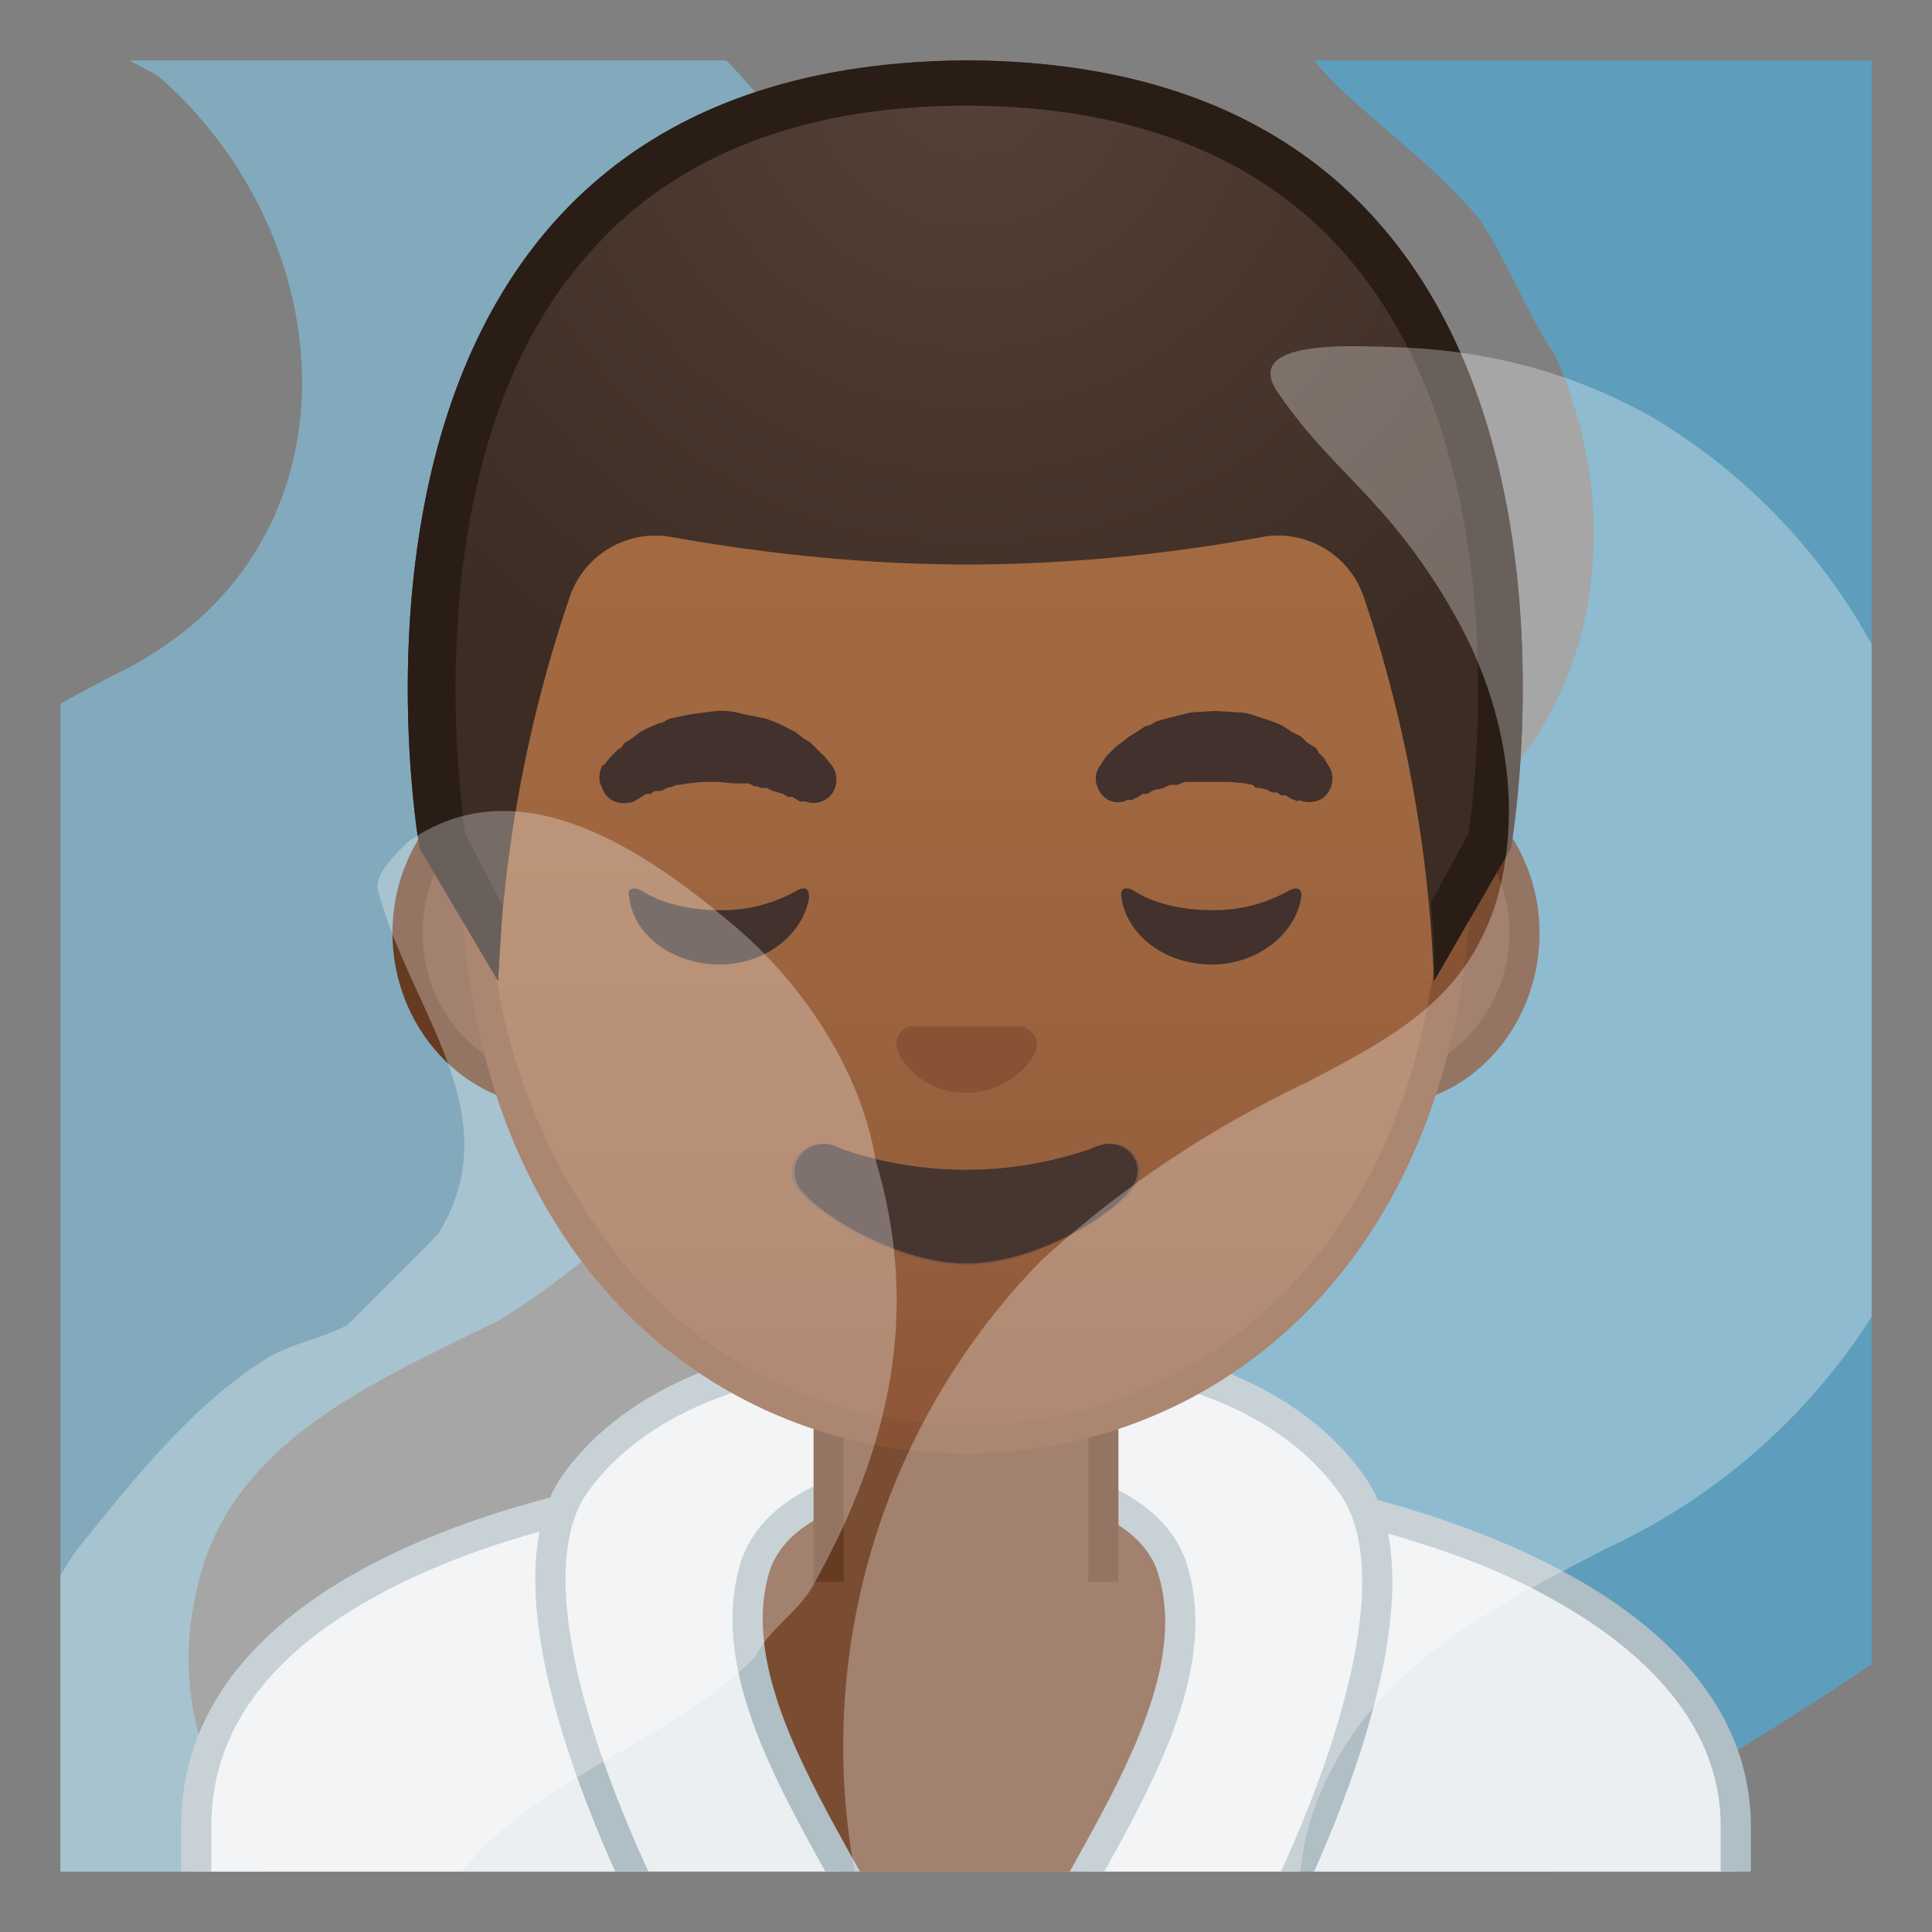 <svg viewBox="0 0 128 128" xmlns="http://www.w3.org/2000/svg" xmlns:xlink="http://www.w3.org/1999/xlink"><rect x="0" y="0" width="128" height="128" fill="#808080" stroke="none"/><defs><path id="a" d="M4 4h120v120H4z"/></defs><clipPath id="b"><use xlink:href="#a"/></clipPath><g clip-path="url(#b)" opacity=".5"><path d="M18 143.5c-11-1-23-1-32-10-5-5-9-11-11-18-2-8-4-16-3-24 1-7 3-14 6-21 2-4 5-8 8-11 7-6 14-11 22-15 16-8 15-28 3-39-1-1-2-1-3-2-1-2-3-5-2-6 2-10 15-3 23-4 5 0 10 3 14 6 12 9 18 23 18 38-1 7-1 15-4 22l-6 12c-1 2-2 3-4 5-5 4-9 8-14 11-8 4-18 8-20 18-3 13 8 22 14 32v3c-2 2-5 4-9 3z" fill="#83D3F7"/></g><g clip-path="url(#b)" opacity=".5"><path d="M93-6.5c10 0 20 2 30 2 27 9 35 41 33 67-1 5-2 10-4 15-1 2-2 5-3 7-10 19-29 28-46 39-16 16-2 39 13 51 1 1 3 4 2 6-11 7-25 1-37 1-3 0-6-2-9-3-8-4-13-10-18-18-4-7-6-14-8-22-2-11-1-21 1-32 2-5 3-9 5-14 3-6 7-11 12-16 9-9 20-14 31-21s13-21 8-32c-2-3-3-6-5-9-5-6-12-9-14-16-1-3 5-5 9-5z" fill="#3BBCF7"/></g><g clip-path="url(#b)"><path d="M13 131v-10c0-7.7 5.3-13.9 15.8-18.2 9-3.7 21.6-5.8 35.2-5.8h.1c25.3 0 50.9 8.3 50.9 24v10H13z" fill="#ECEFF1"/><path d="M64.1 98c13 0 25.7 2.2 34.8 6 6.9 3 15.1 8.4 15.1 17v9H14v-9c0-7.3 5.1-13.1 15.2-17.3C38.2 100 50.5 98 64 98h.1m0-2H64c-25.5 0-52 7.3-52 25v11h104v-11c0-16.7-26.3-25-51.9-25z" fill="#B0BEC5"/></g><g clip-path="url(#b)"><defs><path id="c" d="M12 121v11h104v-11c0-16.7-26.4-25-52-25-25.5 0-52 7.3-52 25z"/></defs><clipPath id="d"><use xlink:href="#c"/></clipPath><g clip-path="url(#d)"><path d="M74.2 136.3H53.8c-6.4 0-8.6-1.2-9.3-8.3L40 117.4c-.7-7.5 3.3-21.6 24-21.6s24.6 14.1 23.8 21.6L86.4 128c-.7 7.1-5.8 8.3-12.2 8.3z" fill="#7A4C32"/></g></g><g clip-path="url(#b)"><path d="M36.7 72.3c-5.4 0-9.7-4.7-9.7-10.4s4.3-10.5 9.7-10.5h54.6c5.4 0 9.7 4.7 9.7 10.5s-4.3 10.4-9.7 10.4H36.7z" fill="#7A4C32"/><path d="M91.3 52.4c4.8 0 8.7 4.3 8.7 9.4s-3.9 9.5-8.7 9.5H36.7c-4.8 0-8.7-4.3-8.7-9.5s3.9-9.4 8.7-9.4h54.6m0-2H36.7c-6 0-10.7 5.2-10.7 11.4 0 6.3 4.8 11.5 10.7 11.5h54.6c6 0 10.7-5.2 10.7-11.5 0-6.2-4.8-11.4-10.7-11.4z" fill="#663B22"/></g><g clip-path="url(#b)"><path d="M62.3 89.8C52 89 42.6 92 38.1 98.3c-5 7.1 2.6 24.5 7.6 33.2 6.5 11.2 14.5 9.7 14.5 3.3 0-7.3-13.3-20.4-10.2-30.9 2-6.6 14.3-6.5 12.4-6.3 6.3-.7 0-8 0-8z" fill="#ECEFF1" stroke="#B0BEC5" stroke-linecap="round" stroke-linejoin="round" stroke-miterlimit="10" stroke-width="2"/></g><g clip-path="url(#b)"><path d="M65.4 89.8c10.4-.8 19.7 2.2 24.2 8.6 5 7.1-2.5 24.5-7.5 33.2-6.5 11.2-14.5 9.7-14.5 3.3 0-7.3 13.3-20.4 10.1-30.9-2-6.6-14.3-6.5-12.3-6.3-6.4-.7 0-8 0-8z" fill="#ECEFF1" stroke="#B0BEC5" stroke-linecap="round" stroke-linejoin="round" stroke-miterlimit="10" stroke-width="2"/></g><g clip-path="url(#b)"><path d="M64 90h-9v10c0 4.6 3.6 8.2 8.2 8.2h1.6c4.6 0 8.3-3.6 8.3-8.1V90H64z" fill="#7A4C32"/></g><g clip-path="url(#b)" fill="none" stroke="#663B22" stroke-miterlimit="10" stroke-width="2"><path d="M54.9 94.3v10.5m18.2-10.5v10.5"/></g><g clip-path="url(#b)"><linearGradient id="e" x1="64" x2="64" y1="94.6" y2="12.8" gradientUnits="userSpaceOnUse"><stop stop-color="#8D5738" offset="0"/><stop stop-color="#97603D" offset=".2"/><stop stop-color="#A26941" offset=".6"/><stop stop-color="#A56C43" offset="1"/></linearGradient><path d="M64 95.3c-15.7 0-32.5-12.2-32.5-38.8 0-12.4 3.5-23.8 10-32.2A29 29 0 0 1 64 12.1a29 29 0 0 1 22.5 12.2c6.5 8.4 10 19.8 10 32.2a42 42 0 0 1-10.1 29.2A30.5 30.5 0 0 1 64 95.3z" fill="url(#e)"/><path d="M64 13c8 0 15.8 4.4 21.7 12a51.5 51.5 0 0 1 9.8 31.5c0 11.8-3.4 21.7-9.8 28.5a29.6 29.6 0 0 1-43.3 0 40.5 40.5 0 0 1-10-28.5 51.3 51.3 0 0 1 10-31.5A28.1 28.1 0 0 1 64 13m0-2c-17.4 0-33.5 18.7-33.5 45.5C30.5 83 47 96.3 64 96.3S97.5 83 97.5 56.5C97.5 29.7 81.4 11 64 11z" fill="#875334"/></g><g clip-path="url(#b)"><path d="M40 50.7l.4-.5.2-.2.4-.4c.2 0 .2-.2.4-.4l.5-.3.5-.4.6-.3.7-.3c.3 0 .4-.2.7-.3l1.5-.3 1.6-.2a5 5 0 0 1 1.7.2l1.5.3a8.6 8.6 0 0 1 1.4.6l.6.3.5.4.5.3.4.4.3.3.3.3.4.5c.5.7.4 1.7-.3 2.2-.4.3-1 .4-1.4.2H53l-.5-.3h-.3l-.3-.2-.7-.2-.4-.2h-.4l-.2-.1H50l-.4-.2h-1l-1-.1h-1l-1 .1-.6.1h-.2l-.2.1-.4.1-.4.2h-.4l-.3.2h-.3l-.3.2-.5.3c-.9.3-1.8 0-2.1-.9-.3-.5-.2-1 0-1.5zm46 2.4l-.5-.2-.3-.2h-.3l-.3-.2h-.3l-.4-.2-.5-.1h-.2L83 52l-.5-.1-1-.1h-3l-.5.2h-.5l-.4.2-.4.1c-.3 0-.5.2-.7.3h-.3l-.3.2-.4.2h-.3c-.8.4-1.7 0-2-.9-.2-.5-.1-1 .2-1.4l.4-.6.3-.3.3-.3.4-.3.5-.4.5-.3.6-.4c.3 0 .5-.2.7-.3l.7-.2 1.6-.4 1.6-.1 1.6.1c.5 0 1 .2 1.6.4a8.6 8.6 0 0 1 1.3.5l.6.4.6.3.4.4.5.3c.2.1.2.3.3.4l.3.3.3.5c.5.7.3 1.7-.4 2.2-.5.3-1 .3-1.6.1z" fill="#42312C"/><path d="M67.9 68h-7.7c-.7.3-1 1-.7 1.7s1.7 2.7 4.5 2.7 4.3-2 4.6-2.7c.3-.7-.1-1.4-.7-1.6z" fill="#875334"/><path d="M72.4 76.1a25.6 25.6 0 0 1-16.8 0c-1.8-1-3.7.6-3 2.3.8 1.6 6.5 5.4 11.4 5.4s10.6-3.8 11.3-5.4c.8-1.7-1-3.4-2.9-2.3z" fill="#795548"/></g><g clip-path="url(#b)"><radialGradient id="f" cx="64.3" cy="4.3" r="48.9" gradientUnits="userSpaceOnUse"><stop stop-color="#554138" offset="0"/><stop stop-color="#3C2C23" offset="1"/></radialGradient><path d="M64 4c-45.5.3-36.2 52.2-36.2 52.2L33 65a90 90 0 0 1 4.8-25.6 6 6 0 0 1 6.8-3.8c4.5.8 11.6 1.8 19.4 1.8h.1c8 0 15-1 19.4-1.8a6 6 0 0 1 6.8 3.8A90 90 0 0 1 95 65l5.1-8.8s9.3-52-36-52.2z" fill="url(#f)"/><path d="M64 4c-45.5.3-36.2 52.2-36.2 52.2L33 65l.3-5-2.5-4.8c-.2-1.6-.9-7-.5-13.6.4-7 2.1-17 8.2-24.2C44.1 10.6 52.7 7 64 7s20 3.6 25.6 10.4c10.8 13 8.2 34.3 7.7 37.8l-2.5 4.6c.2 2 .3 3.7.2 5.2l5.1-8.8s9.3-52-36-52.2z" fill="#291D15"/></g><g clip-path="url(#b)"><path d="M72.3 76.1a25.3 25.3 0 0 1-16.6 0c-1.8-1-3.6.6-2.9 2.3.7 1.6 6.4 5.3 11.2 5.3 5 0 10.5-3.7 11.2-5.4.7-1.6-1-3.2-2.9-2.2z" fill="#473530"/><path d="M47.6 60.3c-2 0-3.9-.5-5.1-1.3-.6-.3-1-.1-.8.5.3 2.5 2.9 4.4 6 4.4 3 0 5.5-2 5.9-4.4 0-.6-.2-.8-.8-.5a10 10 0 0 1-5.2 1.3zm32.7 0c-2.1 0-4-.5-5.2-1.3-.6-.3-.9-.1-.8.5.4 2.5 2.9 4.4 6 4.4 3 0 5.5-2 5.9-4.4.1-.6-.2-.8-.8-.5a10 10 0 0 1-5.1 1.3z" fill="#42312C"/></g><g clip-path="url(#b)" opacity=".3"><path d="M97 156.5c-8-1-17 1-24-5a46 46 0 0 1-4-68 71 71 0 0 1 17.6-11.8c5.7-3 10.6-5.5 12.6-12.2 1.6-5.8.6-12-2.1-17.4a39.4 39.4 0 0 0-6.3-9c-2-2.2-4-4-6-6.9-2.8-3.7 4.5-3.3 7.6-3.2 6.1.2 11.6 1.6 17 4.6a40 40 0 0 1 18.2 24c2 6.4 2.8 13.2 2.4 19.9a41.5 41.5 0 0 1-23.6 31.1c-6.7 3.5-13.8 7-17.6 13.6-8.9 15 6.5 26.4 14.2 37.3 0 0-1 1-1 2-1 1-3 1-5 1z" fill="#fff"/></g><g clip-path="url(#b)" opacity=".3"><path d="M25 152.8c-12-2-22-11-24-23-3-9-2-18 4-27 4-5 8-10 13-13 2-1 3-1 5-2l6-6c5-8-2-15-4-23 0-1 1-2 2-3 7-5 15 0 21 5 5 4 9 10 10 16 3 10 1 19-4 28-1 2-3 3-4 5-6 6-15 8-20 15-4 7 0 14 3 20 2 5-3 10-8 8z" fill="#fff"/></g></svg>